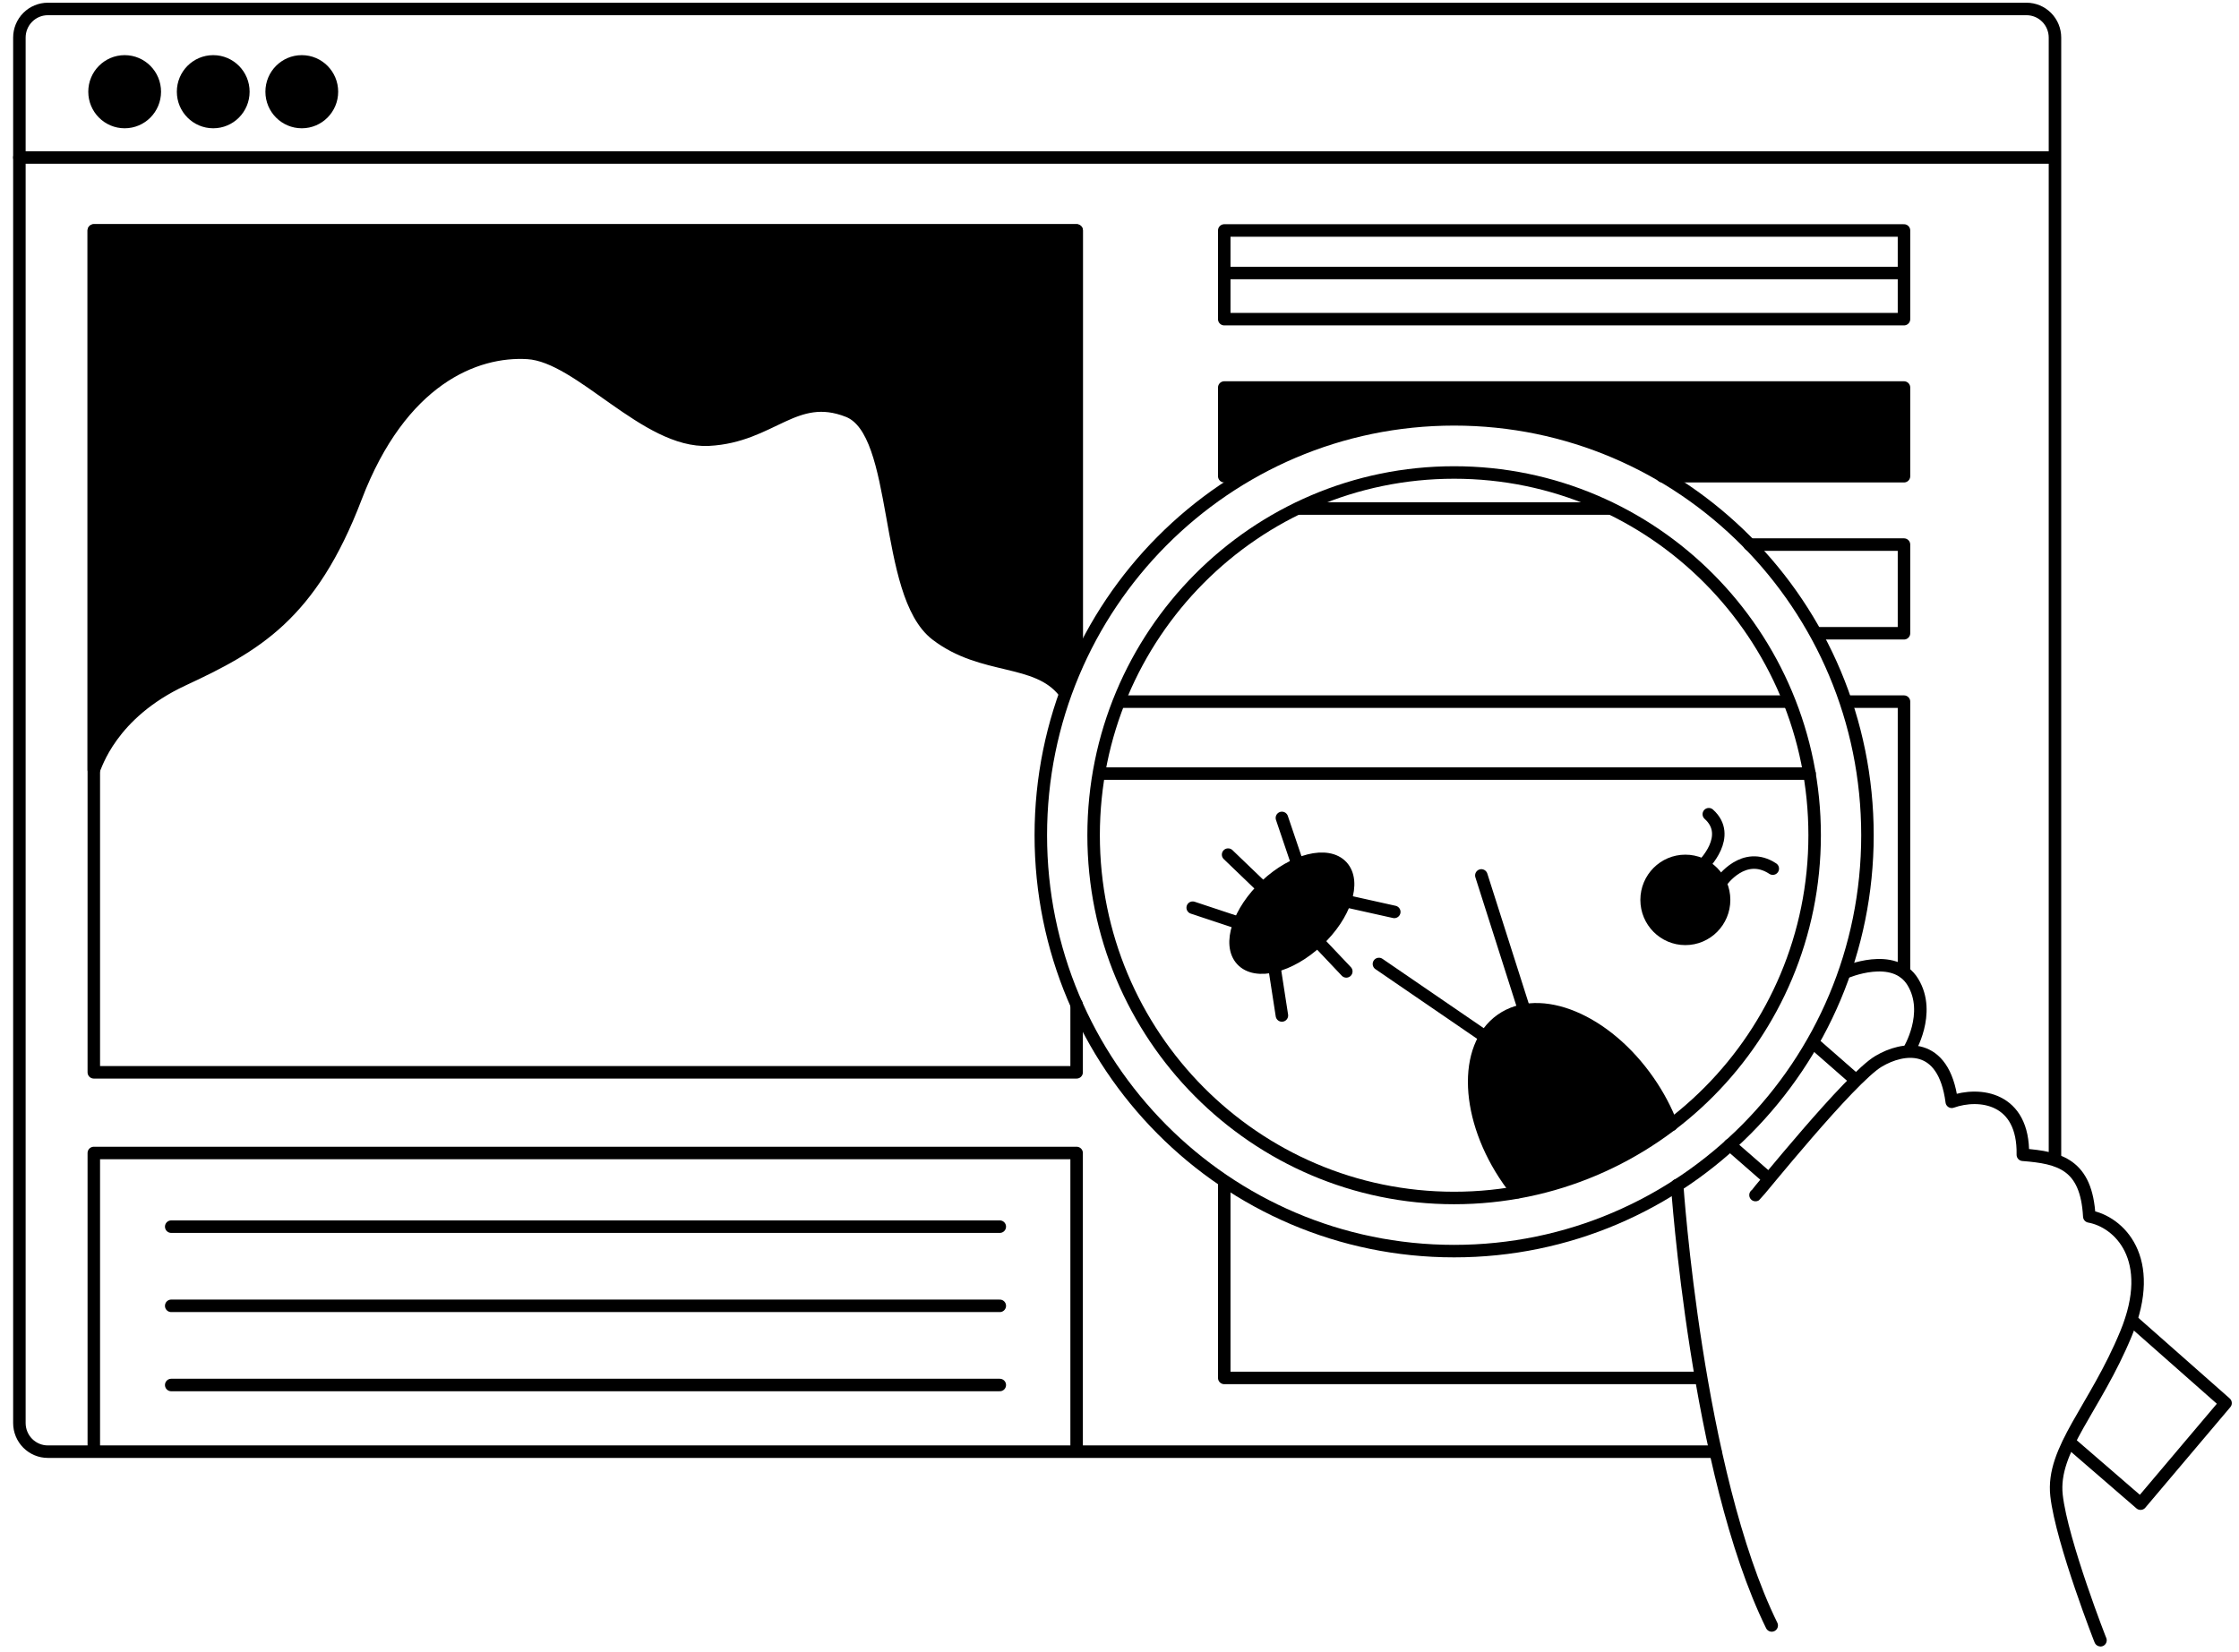 <svg width="206" height="152" viewBox="0 0 206 152" fill="none" xmlns="http://www.w3.org/2000/svg">
<path d="M157.828 133.592H4.4C3.706 133.592 3.041 133.314 2.55 132.82C2.06 132.327 1.784 131.657 1.784 130.959V3.458C1.784 2.76 2.06 2.09 2.55 1.596C3.041 1.103 3.706 0.825 4.4 0.825H186.452C187.146 0.825 187.811 1.103 188.301 1.596C188.792 2.09 189.068 2.76 189.068 3.458V106.718" stroke="black" stroke-width="1.15" stroke-linecap="round" stroke-linejoin="round"/>
<path d="M1.784 14.495H188.806" stroke="black" stroke-width="1.15" stroke-linecap="round" stroke-linejoin="round"/>
<path d="M11.469 11.231C13.001 11.231 14.242 9.982 14.242 8.44C14.242 6.899 13.001 5.65 11.469 5.65C9.938 5.65 8.697 6.899 8.697 8.44C8.697 9.982 9.938 11.231 11.469 11.231Z" fill="black" stroke="black" stroke-width="1.15" stroke-linecap="round" stroke-linejoin="round"/>
<path d="M19.618 11.231C21.149 11.231 22.391 9.982 22.391 8.44C22.391 6.899 21.149 5.65 19.618 5.65C18.087 5.65 16.845 6.899 16.845 8.44C16.845 9.982 18.087 11.231 19.618 11.231Z" fill="black" stroke="black" stroke-width="1.15" stroke-linecap="round" stroke-linejoin="round"/>
<path d="M27.766 11.231C29.298 11.231 30.539 9.982 30.539 8.44C30.539 6.899 29.298 5.65 27.766 5.65C26.235 5.65 24.993 6.899 24.993 8.44C24.993 9.982 26.235 11.231 27.766 11.231Z" fill="black" stroke="black" stroke-width="1.15" stroke-linecap="round" stroke-linejoin="round"/>
<path d="M99.055 92.436V98.682H8.631V21.209H99.055V61.107" stroke="black" stroke-width="1.15" stroke-linecap="round" stroke-linejoin="round"/>
<path d="M175.177 21.209H112.638V29.37H175.177V21.209Z" stroke="black" stroke-width="1.15" stroke-linecap="round" stroke-linejoin="round"/>
<path d="M114.358 43.824H112.638V35.662H175.177V43.824H152.942" stroke="black" stroke-width="1.15" stroke-linecap="round" stroke-linejoin="round"/>
<path d="M160.96 50.116H175.177V58.277H167.173" stroke="black" stroke-width="1.15" stroke-linecap="round" stroke-linejoin="round"/>
<path d="M169.887 64.569H175.178V89.448" stroke="black" stroke-width="1.15" stroke-linecap="round" stroke-linejoin="round"/>
<path d="M103.117 64.569H164.524" stroke="black" stroke-width="1.15" stroke-linecap="round" stroke-linejoin="round"/>
<path d="M156.343 126.806H112.638V108.746" stroke="black" stroke-width="1.15" stroke-linecap="round" stroke-linejoin="round"/>
<path d="M8.631 133.44V106.106H99.055V133.44" stroke="black" stroke-width="1.15" stroke-linecap="round" stroke-linejoin="round"/>
<path d="M97.911 63.667C95.36 60.423 90.436 61.693 86.139 58.402C81.222 54.618 82.961 39.769 78.037 37.828C73.112 35.886 71 40.158 65.212 40.46C59.425 40.763 53.376 32.766 48.549 32.477C43.723 32.187 36.883 34.905 32.736 45.772C28.59 56.638 23.476 59.462 16.825 62.562C10.175 65.662 8.814 70.526 8.631 70.848V21.209H99.062V61.107L97.917 63.667" fill="black"/>
<path d="M97.911 63.667C95.36 60.423 90.436 61.693 86.139 58.402C81.222 54.618 82.961 39.769 78.037 37.828C73.112 35.886 71 40.158 65.212 40.46C59.425 40.763 53.376 32.766 48.549 32.477C43.723 32.187 36.883 34.905 32.736 45.772C28.59 56.638 23.476 59.462 16.825 62.562C10.175 65.662 8.814 70.526 8.631 70.848V21.209H99.062V61.107L97.917 63.667" stroke="black" stroke-width="1.15" stroke-linecap="round" stroke-linejoin="round"/>
<path d="M133.788 115.136C154.79 115.136 171.816 98.001 171.816 76.864C171.816 55.726 154.79 38.591 133.788 38.591C112.785 38.591 95.76 55.726 95.76 76.864C95.76 98.001 112.785 115.136 133.788 115.136Z" stroke="black" stroke-width="1.15" stroke-linecap="round" stroke-linejoin="round"/>
<path d="M133.788 110.246C152.107 110.246 166.957 95.3 166.957 76.864C166.957 58.427 152.107 43.481 133.788 43.481C115.469 43.481 100.618 58.427 100.618 76.864C100.618 95.3 115.469 110.246 133.788 110.246Z" stroke="black" stroke-width="1.15" stroke-linecap="round" stroke-linejoin="round"/>
<path d="M101.155 71.19H166.493" stroke="black" stroke-width="1.15" stroke-linecap="round" stroke-linejoin="round"/>
<path d="M119.479 46.798H148.09" stroke="black" stroke-width="1.15" stroke-linecap="round" stroke-linejoin="round"/>
<path d="M121.218 86.6C123.762 84.223 124.767 81.15 123.462 79.735C122.157 78.321 119.037 79.1 116.493 81.477C113.95 83.854 112.945 86.927 114.25 88.342C115.555 89.756 118.675 88.976 121.218 86.6Z" fill="black" stroke="black" stroke-width="1.15" stroke-linecap="round" stroke-linejoin="round"/>
<path d="M139.608 109.713C139.32 109.358 139.039 108.982 138.771 108.601C134.847 102.967 134.566 96.359 138.117 93.851C141.668 91.344 147.743 93.851 151.667 99.505C152.533 100.749 153.249 102.092 153.799 103.506" stroke="black" stroke-width="1.15" stroke-linecap="round" stroke-linejoin="round"/>
<path d="M155.061 86.4C157.03 86.4 158.625 84.794 158.625 82.814C158.625 80.832 157.03 79.227 155.061 79.227C153.093 79.227 151.497 80.832 151.497 82.814C151.497 84.794 153.093 86.4 155.061 86.4Z" fill="black" stroke="black" stroke-width="1.15" stroke-linecap="round" stroke-linejoin="round"/>
<path d="M136.292 80.563L140.242 92.956" stroke="black" stroke-width="1.15" stroke-linecap="round" stroke-linejoin="round"/>
<path d="M126.869 88.711L136.554 95.345" stroke="black" stroke-width="1.15" stroke-linecap="round" stroke-linejoin="round"/>
<path d="M117.942 75.271L119.348 79.424" stroke="black" stroke-width="1.15" stroke-linecap="round" stroke-linejoin="round"/>
<path d="M112.992 78.647L116.144 81.675" stroke="black" stroke-width="1.15" stroke-linecap="round" stroke-linejoin="round"/>
<path d="M113.861 84.9L109.735 83.531" stroke="black" stroke-width="1.15" stroke-linecap="round" stroke-linejoin="round"/>
<path d="M117.262 89.053L117.942 93.45" stroke="black" stroke-width="1.15" stroke-linecap="round" stroke-linejoin="round"/>
<path d="M121.219 86.598L123.867 89.395" stroke="black" stroke-width="1.15" stroke-linecap="round" stroke-linejoin="round"/>
<path d="M123.913 82.945L128.281 83.919" stroke="black" stroke-width="1.15" stroke-linecap="round" stroke-linejoin="round"/>
<path d="M156.69 79.621C156.69 79.621 159.456 76.936 157.219 74.929" stroke="black" stroke-width="1.15" stroke-linecap="round" stroke-linejoin="round"/>
<path d="M158.384 81.135C158.384 81.135 160.437 78.18 163.105 79.937" stroke="black" stroke-width="1.15" stroke-linecap="round" stroke-linejoin="round"/>
<path d="M154.309 109.062C154.309 109.062 156.082 135.481 163.007 149.585" stroke="black" stroke-width="1.15" stroke-linecap="round" stroke-linejoin="round"/>
<path d="M162.569 108.337L159.155 105.356" stroke="black" stroke-width="1.15" stroke-linecap="round" stroke-linejoin="round"/>
<path d="M196.098 121.475L204.763 129.123L196.941 138.377L190.395 132.716" stroke="black" stroke-width="1.15" stroke-linecap="round" stroke-linejoin="round"/>
<path d="M166.977 96.102L170.593 99.268" stroke="black" stroke-width="1.15" stroke-linecap="round" stroke-linejoin="round"/>
<path d="M161.516 109.977C161.68 109.865 170.24 99.183 172.849 97.662C175.066 96.346 178.833 95.747 179.572 101.394C182.116 100.486 186.216 100.992 186.112 106.271C189.499 106.534 191.965 107.146 192.226 111.944C194.927 112.425 198.472 115.782 195.614 122.712C192.756 129.643 188.734 133.368 189.212 137.626C189.689 141.885 193.358 151.25 193.253 150.941" stroke="black" stroke-width="1.15" stroke-linecap="round" stroke-linejoin="round"/>
<path d="M169.782 89.488C169.782 89.488 174.268 87.513 176.001 90.383C177.734 93.252 175.622 96.688 175.622 96.688" stroke="black" stroke-width="1.15" stroke-linecap="round" stroke-linejoin="round"/>
<path d="M112.677 25.125H175.001" stroke="black" stroke-width="1.15" stroke-linecap="round" stroke-linejoin="round"/>
<path d="M15.753 112.885H91.986" stroke="black" stroke-width="1.15" stroke-linecap="round" stroke-linejoin="round"/>
<path d="M15.753 120.171H91.986" stroke="black" stroke-width="1.15" stroke-linecap="round" stroke-linejoin="round"/>
<path d="M15.753 127.457H91.986" stroke="black" stroke-width="1.15" stroke-linecap="round" stroke-linejoin="round"/>
<path d="M152.942 43.824H175.177V35.662H112.638V43.824H114.358C114.358 43.824 123.9 38.321 134.206 38.637C140.772 38.843 147.195 40.621 152.942 43.824Z" fill="black"/>
<path d="M153.799 103.507C153.249 102.092 152.534 100.749 151.667 99.505C147.744 93.871 141.675 91.337 138.117 93.851C134.559 96.365 134.847 102.967 138.771 108.601C139.039 108.983 139.32 109.358 139.608 109.713C144.729 108.702 149.571 106.585 153.799 103.507Z" fill="black"/>
</svg>
